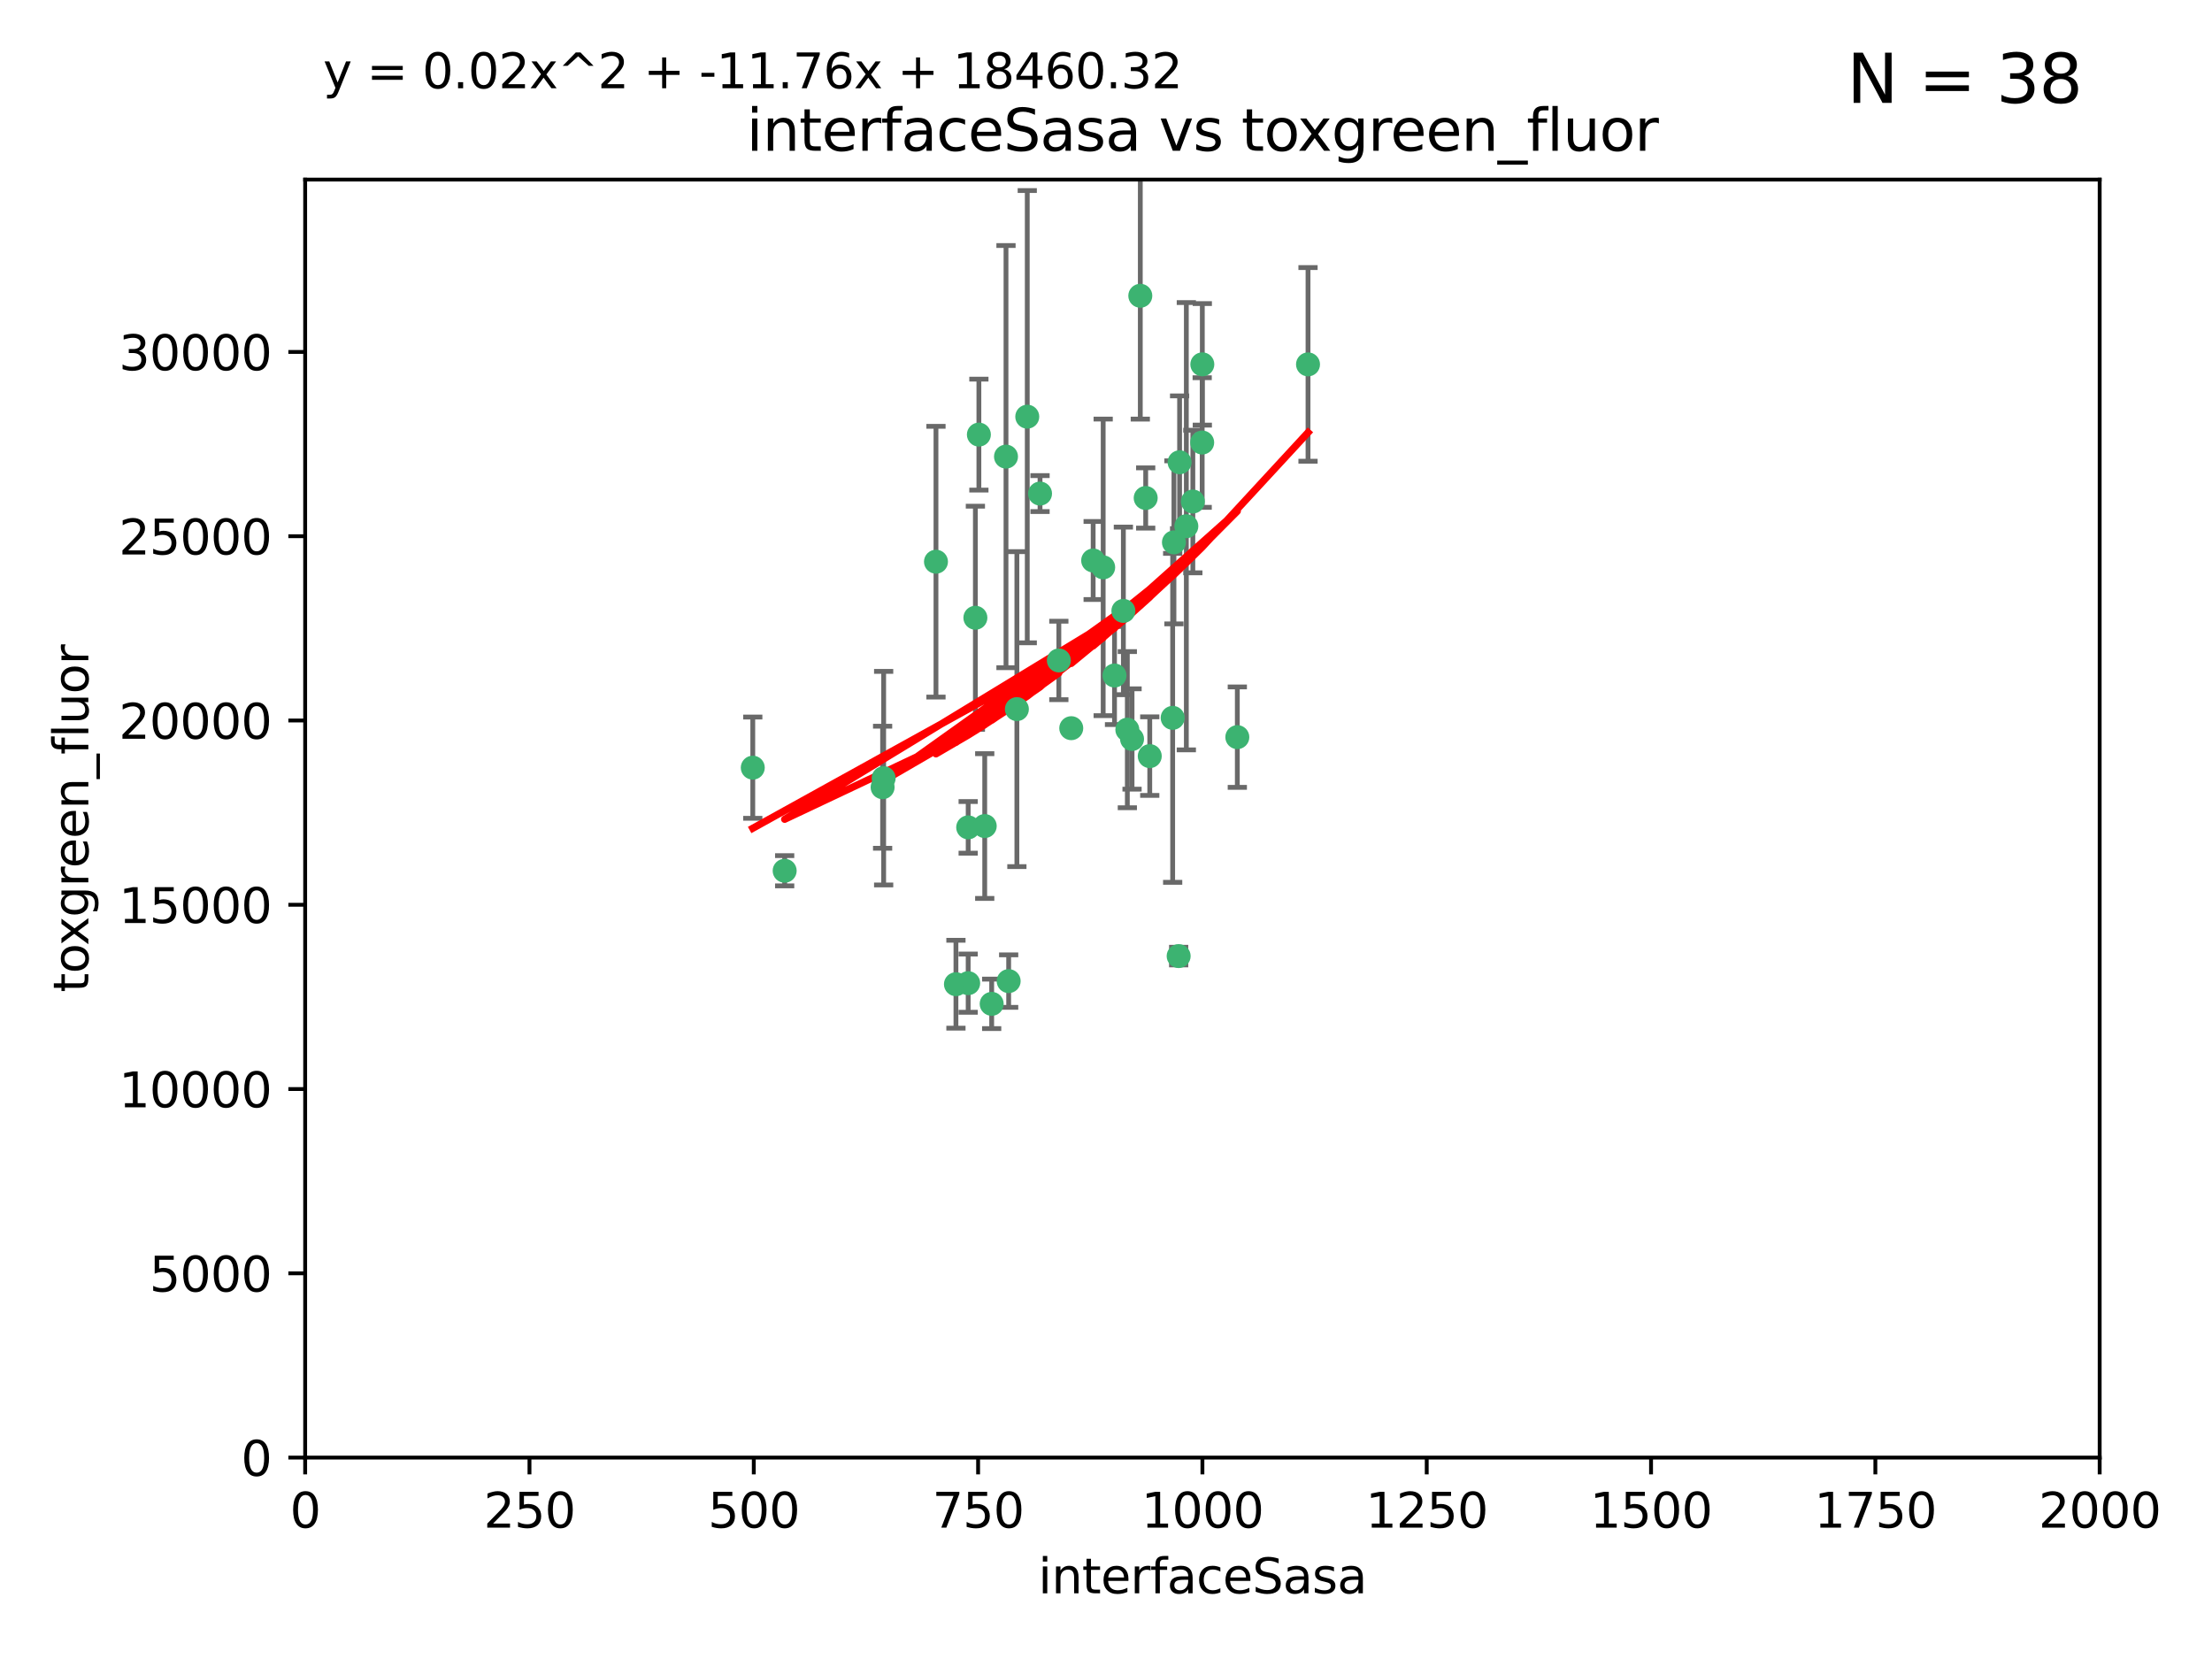 <?xml version="1.0" encoding="utf-8" standalone="no"?>
<!DOCTYPE svg PUBLIC "-//W3C//DTD SVG 1.1//EN"
  "http://www.w3.org/Graphics/SVG/1.1/DTD/svg11.dtd">
<svg xmlns:xlink="http://www.w3.org/1999/xlink" width="460.8pt" height="345.6pt" viewBox="0 0 460.8 345.6" xmlns="http://www.w3.org/2000/svg" version="1.1">
 <defs>
  <style type="text/css">*{stroke-linejoin: round; stroke-linecap: butt}</style>
 </defs>
 <g id="figure_1">
  <g id="patch_1">
   <path d="M 0 345.6 
L 460.8 345.6 
L 460.8 0 
L 0 0 
z
" style="fill: #ffffff"/>
  </g>
  <g id="axes_1">
   <g id="patch_2">
    <path d="M 63.571 303.64 
L 437.4 303.64 
L 437.4 37.411 
L 63.571 37.411 
z
" style="fill: #ffffff"/>
   </g>
   <g id="PathCollection_1">
    <defs>
     <path id="mef9d65cc3d" d="M 0 1.118 
C 0.297 1.118 0.581 1 0.791 0.791 
C 1 0.581 1.118 0.297 1.118 0 
C 1.118 -0.297 1 -0.581 0.791 -0.791 
C 0.581 -1 0.297 -1.118 0 -1.118 
C -0.297 -1.118 -0.581 -1 -0.791 -0.791 
C -1 -0.581 -1.118 -0.297 -1.118 0 
C -1.118 0.297 -1 0.581 -0.791 0.791 
C -0.581 1 -0.297 1.118 0 1.118 
z
" style="stroke: #3cb371"/>
    </defs>
    <g clip-path="url(#p2d2289592f)">
     <use xlink:href="#mef9d65cc3d" x="272.484" y="75.908" style="fill: #3cb371; stroke: #3cb371"/>
     <use xlink:href="#mef9d65cc3d" x="250.437" y="92.187" style="fill: #3cb371; stroke: #3cb371"/>
     <use xlink:href="#mef9d65cc3d" x="247.136" y="109.622" style="fill: #3cb371; stroke: #3cb371"/>
     <use xlink:href="#mef9d65cc3d" x="244.553" y="112.982" style="fill: #3cb371; stroke: #3cb371"/>
     <use xlink:href="#mef9d65cc3d" x="234.02" y="127.26" style="fill: #3cb371; stroke: #3cb371"/>
     <use xlink:href="#mef9d65cc3d" x="223.161" y="151.693" style="fill: #3cb371; stroke: #3cb371"/>
     <use xlink:href="#mef9d65cc3d" x="248.491" y="104.476" style="fill: #3cb371; stroke: #3cb371"/>
     <use xlink:href="#mef9d65cc3d" x="238.669" y="103.738" style="fill: #3cb371; stroke: #3cb371"/>
     <use xlink:href="#mef9d65cc3d" x="227.725" y="116.762" style="fill: #3cb371; stroke: #3cb371"/>
     <use xlink:href="#mef9d65cc3d" x="237.546" y="61.614" style="fill: #3cb371; stroke: #3cb371"/>
     <use xlink:href="#mef9d65cc3d" x="245.731" y="96.299" style="fill: #3cb371; stroke: #3cb371"/>
     <use xlink:href="#mef9d65cc3d" x="257.757" y="153.559" style="fill: #3cb371; stroke: #3cb371"/>
     <use xlink:href="#mef9d65cc3d" x="216.658" y="102.821" style="fill: #3cb371; stroke: #3cb371"/>
     <use xlink:href="#mef9d65cc3d" x="206.585" y="209.121" style="fill: #3cb371; stroke: #3cb371"/>
     <use xlink:href="#mef9d65cc3d" x="250.465" y="75.9" style="fill: #3cb371; stroke: #3cb371"/>
     <use xlink:href="#mef9d65cc3d" x="201.688" y="204.811" style="fill: #3cb371; stroke: #3cb371"/>
     <use xlink:href="#mef9d65cc3d" x="194.981" y="117.014" style="fill: #3cb371; stroke: #3cb371"/>
     <use xlink:href="#mef9d65cc3d" x="220.577" y="137.58" style="fill: #3cb371; stroke: #3cb371"/>
     <use xlink:href="#mef9d65cc3d" x="210.123" y="204.382" style="fill: #3cb371; stroke: #3cb371"/>
     <use xlink:href="#mef9d65cc3d" x="203.92" y="90.534" style="fill: #3cb371; stroke: #3cb371"/>
     <use xlink:href="#mef9d65cc3d" x="229.813" y="118.19" style="fill: #3cb371; stroke: #3cb371"/>
     <use xlink:href="#mef9d65cc3d" x="213.998" y="86.8" style="fill: #3cb371; stroke: #3cb371"/>
     <use xlink:href="#mef9d65cc3d" x="203.191" y="128.689" style="fill: #3cb371; stroke: #3cb371"/>
     <use xlink:href="#mef9d65cc3d" x="211.835" y="147.723" style="fill: #3cb371; stroke: #3cb371"/>
     <use xlink:href="#mef9d65cc3d" x="183.864" y="163.993" style="fill: #3cb371; stroke: #3cb371"/>
     <use xlink:href="#mef9d65cc3d" x="245.536" y="199.17" style="fill: #3cb371; stroke: #3cb371"/>
     <use xlink:href="#mef9d65cc3d" x="209.568" y="95.121" style="fill: #3cb371; stroke: #3cb371"/>
     <use xlink:href="#mef9d65cc3d" x="244.288" y="149.542" style="fill: #3cb371; stroke: #3cb371"/>
     <use xlink:href="#mef9d65cc3d" x="199.14" y="205.029" style="fill: #3cb371; stroke: #3cb371"/>
     <use xlink:href="#mef9d65cc3d" x="235.826" y="153.944" style="fill: #3cb371; stroke: #3cb371"/>
     <use xlink:href="#mef9d65cc3d" x="239.516" y="157.513" style="fill: #3cb371; stroke: #3cb371"/>
     <use xlink:href="#mef9d65cc3d" x="163.46" y="181.395" style="fill: #3cb371; stroke: #3cb371"/>
     <use xlink:href="#mef9d65cc3d" x="205.136" y="172.082" style="fill: #3cb371; stroke: #3cb371"/>
     <use xlink:href="#mef9d65cc3d" x="201.69" y="172.356" style="fill: #3cb371; stroke: #3cb371"/>
     <use xlink:href="#mef9d65cc3d" x="234.846" y="152.004" style="fill: #3cb371; stroke: #3cb371"/>
     <use xlink:href="#mef9d65cc3d" x="184.082" y="162.105" style="fill: #3cb371; stroke: #3cb371"/>
     <use xlink:href="#mef9d65cc3d" x="232.174" y="140.722" style="fill: #3cb371; stroke: #3cb371"/>
     <use xlink:href="#mef9d65cc3d" x="156.817" y="159.917" style="fill: #3cb371; stroke: #3cb371"/>
    </g>
   </g>
   <g id="matplotlib.axis_1">
    <g id="xtick_1">
     <g id="line2d_1">
      <defs>
       <path id="m3791c7c812" d="M 0 0 
L 0 3.5 
" style="stroke: #000000; stroke-width: 0.8"/>
      </defs>
      <g>
       <use xlink:href="#m3791c7c812" x="63.571" y="303.64" style="stroke: #000000; stroke-width: 0.8"/>
      </g>
     </g>
     <g id="text_1">
      <!-- 0 -->
      <g transform="translate(60.39 318.238)scale(0.1 -0.1)">
       <defs>
        <path id="DejaVuSans-30" d="M 2034 4250 
Q 1547 4250 1301 3770 
Q 1056 3291 1056 2328 
Q 1056 1369 1301 889 
Q 1547 409 2034 409 
Q 2525 409 2770 889 
Q 3016 1369 3016 2328 
Q 3016 3291 2770 3770 
Q 2525 4250 2034 4250 
z
M 2034 4750 
Q 2819 4750 3233 4129 
Q 3647 3509 3647 2328 
Q 3647 1150 3233 529 
Q 2819 -91 2034 -91 
Q 1250 -91 836 529 
Q 422 1150 422 2328 
Q 422 3509 836 4129 
Q 1250 4750 2034 4750 
z
" transform="scale(0.016)"/>
       </defs>
       <use xlink:href="#DejaVuSans-30"/>
      </g>
     </g>
    </g>
    <g id="xtick_2">
     <g id="line2d_2">
      <g>
       <use xlink:href="#m3791c7c812" x="110.3" y="303.64" style="stroke: #000000; stroke-width: 0.8"/>
      </g>
     </g>
     <g id="text_2">
      <!-- 250 -->
      <g transform="translate(100.756 318.238)scale(0.1 -0.1)">
       <defs>
        <path id="DejaVuSans-32" d="M 1228 531 
L 3431 531 
L 3431 0 
L 469 0 
L 469 531 
Q 828 903 1448 1529 
Q 2069 2156 2228 2338 
Q 2531 2678 2651 2914 
Q 2772 3150 2772 3378 
Q 2772 3750 2511 3984 
Q 2250 4219 1831 4219 
Q 1534 4219 1204 4116 
Q 875 4013 500 3803 
L 500 4441 
Q 881 4594 1212 4672 
Q 1544 4750 1819 4750 
Q 2544 4750 2975 4387 
Q 3406 4025 3406 3419 
Q 3406 3131 3298 2873 
Q 3191 2616 2906 2266 
Q 2828 2175 2409 1742 
Q 1991 1309 1228 531 
z
" transform="scale(0.016)"/>
        <path id="DejaVuSans-35" d="M 691 4666 
L 3169 4666 
L 3169 4134 
L 1269 4134 
L 1269 2991 
Q 1406 3038 1543 3061 
Q 1681 3084 1819 3084 
Q 2600 3084 3056 2656 
Q 3513 2228 3513 1497 
Q 3513 744 3044 326 
Q 2575 -91 1722 -91 
Q 1428 -91 1123 -41 
Q 819 9 494 109 
L 494 744 
Q 775 591 1075 516 
Q 1375 441 1709 441 
Q 2250 441 2565 725 
Q 2881 1009 2881 1497 
Q 2881 1984 2565 2268 
Q 2250 2553 1709 2553 
Q 1456 2553 1204 2497 
Q 953 2441 691 2322 
L 691 4666 
z
" transform="scale(0.016)"/>
       </defs>
       <use xlink:href="#DejaVuSans-32"/>
       <use xlink:href="#DejaVuSans-35" x="63.623"/>
       <use xlink:href="#DejaVuSans-30" x="127.246"/>
      </g>
     </g>
    </g>
    <g id="xtick_3">
     <g id="line2d_3">
      <g>
       <use xlink:href="#m3791c7c812" x="157.028" y="303.64" style="stroke: #000000; stroke-width: 0.8"/>
      </g>
     </g>
     <g id="text_3">
      <!-- 500 -->
      <g transform="translate(147.485 318.238)scale(0.1 -0.1)">
       <use xlink:href="#DejaVuSans-35"/>
       <use xlink:href="#DejaVuSans-30" x="63.623"/>
       <use xlink:href="#DejaVuSans-30" x="127.246"/>
      </g>
     </g>
    </g>
    <g id="xtick_4">
     <g id="line2d_4">
      <g>
       <use xlink:href="#m3791c7c812" x="203.757" y="303.64" style="stroke: #000000; stroke-width: 0.8"/>
      </g>
     </g>
     <g id="text_4">
      <!-- 750 -->
      <g transform="translate(194.213 318.238)scale(0.1 -0.1)">
       <defs>
        <path id="DejaVuSans-37" d="M 525 4666 
L 3525 4666 
L 3525 4397 
L 1831 0 
L 1172 0 
L 2766 4134 
L 525 4134 
L 525 4666 
z
" transform="scale(0.016)"/>
       </defs>
       <use xlink:href="#DejaVuSans-37"/>
       <use xlink:href="#DejaVuSans-35" x="63.623"/>
       <use xlink:href="#DejaVuSans-30" x="127.246"/>
      </g>
     </g>
    </g>
    <g id="xtick_5">
     <g id="line2d_5">
      <g>
       <use xlink:href="#m3791c7c812" x="250.486" y="303.64" style="stroke: #000000; stroke-width: 0.8"/>
      </g>
     </g>
     <g id="text_5">
      <!-- 1000 -->
      <g transform="translate(237.761 318.238)scale(0.1 -0.1)">
       <defs>
        <path id="DejaVuSans-31" d="M 794 531 
L 1825 531 
L 1825 4091 
L 703 3866 
L 703 4441 
L 1819 4666 
L 2450 4666 
L 2450 531 
L 3481 531 
L 3481 0 
L 794 0 
L 794 531 
z
" transform="scale(0.016)"/>
       </defs>
       <use xlink:href="#DejaVuSans-31"/>
       <use xlink:href="#DejaVuSans-30" x="63.623"/>
       <use xlink:href="#DejaVuSans-30" x="127.246"/>
       <use xlink:href="#DejaVuSans-30" x="190.869"/>
      </g>
     </g>
    </g>
    <g id="xtick_6">
     <g id="line2d_6">
      <g>
       <use xlink:href="#m3791c7c812" x="297.214" y="303.64" style="stroke: #000000; stroke-width: 0.8"/>
      </g>
     </g>
     <g id="text_6">
      <!-- 1250 -->
      <g transform="translate(284.489 318.238)scale(0.1 -0.1)">
       <use xlink:href="#DejaVuSans-31"/>
       <use xlink:href="#DejaVuSans-32" x="63.623"/>
       <use xlink:href="#DejaVuSans-35" x="127.246"/>
       <use xlink:href="#DejaVuSans-30" x="190.869"/>
      </g>
     </g>
    </g>
    <g id="xtick_7">
     <g id="line2d_7">
      <g>
       <use xlink:href="#m3791c7c812" x="343.943" y="303.64" style="stroke: #000000; stroke-width: 0.8"/>
      </g>
     </g>
     <g id="text_7">
      <!-- 1500 -->
      <g transform="translate(331.218 318.238)scale(0.1 -0.1)">
       <use xlink:href="#DejaVuSans-31"/>
       <use xlink:href="#DejaVuSans-35" x="63.623"/>
       <use xlink:href="#DejaVuSans-30" x="127.246"/>
       <use xlink:href="#DejaVuSans-30" x="190.869"/>
      </g>
     </g>
    </g>
    <g id="xtick_8">
     <g id="line2d_8">
      <g>
       <use xlink:href="#m3791c7c812" x="390.671" y="303.64" style="stroke: #000000; stroke-width: 0.8"/>
      </g>
     </g>
     <g id="text_8">
      <!-- 1750 -->
      <g transform="translate(377.946 318.238)scale(0.1 -0.1)">
       <use xlink:href="#DejaVuSans-31"/>
       <use xlink:href="#DejaVuSans-37" x="63.623"/>
       <use xlink:href="#DejaVuSans-35" x="127.246"/>
       <use xlink:href="#DejaVuSans-30" x="190.869"/>
      </g>
     </g>
    </g>
    <g id="xtick_9">
     <g id="line2d_9">
      <g>
       <use xlink:href="#m3791c7c812" x="437.4" y="303.64" style="stroke: #000000; stroke-width: 0.8"/>
      </g>
     </g>
     <g id="text_9">
      <!-- 2000 -->
      <g transform="translate(424.675 318.238)scale(0.1 -0.1)">
       <use xlink:href="#DejaVuSans-32"/>
       <use xlink:href="#DejaVuSans-30" x="63.623"/>
       <use xlink:href="#DejaVuSans-30" x="127.246"/>
       <use xlink:href="#DejaVuSans-30" x="190.869"/>
      </g>
     </g>
    </g>
    <g id="text_10">
     <!-- interfaceSasa -->
     <g transform="translate(216.279 331.917)scale(0.1 -0.1)">
      <defs>
       <path id="DejaVuSans-69" d="M 603 3500 
L 1178 3500 
L 1178 0 
L 603 0 
L 603 3500 
z
M 603 4863 
L 1178 4863 
L 1178 4134 
L 603 4134 
L 603 4863 
z
" transform="scale(0.016)"/>
       <path id="DejaVuSans-6e" d="M 3513 2113 
L 3513 0 
L 2938 0 
L 2938 2094 
Q 2938 2591 2744 2837 
Q 2550 3084 2163 3084 
Q 1697 3084 1428 2787 
Q 1159 2491 1159 1978 
L 1159 0 
L 581 0 
L 581 3500 
L 1159 3500 
L 1159 2956 
Q 1366 3272 1645 3428 
Q 1925 3584 2291 3584 
Q 2894 3584 3203 3211 
Q 3513 2838 3513 2113 
z
" transform="scale(0.016)"/>
       <path id="DejaVuSans-74" d="M 1172 4494 
L 1172 3500 
L 2356 3500 
L 2356 3053 
L 1172 3053 
L 1172 1153 
Q 1172 725 1289 603 
Q 1406 481 1766 481 
L 2356 481 
L 2356 0 
L 1766 0 
Q 1100 0 847 248 
Q 594 497 594 1153 
L 594 3053 
L 172 3053 
L 172 3500 
L 594 3500 
L 594 4494 
L 1172 4494 
z
" transform="scale(0.016)"/>
       <path id="DejaVuSans-65" d="M 3597 1894 
L 3597 1613 
L 953 1613 
Q 991 1019 1311 708 
Q 1631 397 2203 397 
Q 2534 397 2845 478 
Q 3156 559 3463 722 
L 3463 178 
Q 3153 47 2828 -22 
Q 2503 -91 2169 -91 
Q 1331 -91 842 396 
Q 353 884 353 1716 
Q 353 2575 817 3079 
Q 1281 3584 2069 3584 
Q 2775 3584 3186 3129 
Q 3597 2675 3597 1894 
z
M 3022 2063 
Q 3016 2534 2758 2815 
Q 2500 3097 2075 3097 
Q 1594 3097 1305 2825 
Q 1016 2553 972 2059 
L 3022 2063 
z
" transform="scale(0.016)"/>
       <path id="DejaVuSans-72" d="M 2631 2963 
Q 2534 3019 2420 3045 
Q 2306 3072 2169 3072 
Q 1681 3072 1420 2755 
Q 1159 2438 1159 1844 
L 1159 0 
L 581 0 
L 581 3500 
L 1159 3500 
L 1159 2956 
Q 1341 3275 1631 3429 
Q 1922 3584 2338 3584 
Q 2397 3584 2469 3576 
Q 2541 3569 2628 3553 
L 2631 2963 
z
" transform="scale(0.016)"/>
       <path id="DejaVuSans-66" d="M 2375 4863 
L 2375 4384 
L 1825 4384 
Q 1516 4384 1395 4259 
Q 1275 4134 1275 3809 
L 1275 3500 
L 2222 3500 
L 2222 3053 
L 1275 3053 
L 1275 0 
L 697 0 
L 697 3053 
L 147 3053 
L 147 3500 
L 697 3500 
L 697 3744 
Q 697 4328 969 4595 
Q 1241 4863 1831 4863 
L 2375 4863 
z
" transform="scale(0.016)"/>
       <path id="DejaVuSans-61" d="M 2194 1759 
Q 1497 1759 1228 1600 
Q 959 1441 959 1056 
Q 959 750 1161 570 
Q 1363 391 1709 391 
Q 2188 391 2477 730 
Q 2766 1069 2766 1631 
L 2766 1759 
L 2194 1759 
z
M 3341 1997 
L 3341 0 
L 2766 0 
L 2766 531 
Q 2569 213 2275 61 
Q 1981 -91 1556 -91 
Q 1019 -91 701 211 
Q 384 513 384 1019 
Q 384 1609 779 1909 
Q 1175 2209 1959 2209 
L 2766 2209 
L 2766 2266 
Q 2766 2663 2505 2880 
Q 2244 3097 1772 3097 
Q 1472 3097 1187 3025 
Q 903 2953 641 2809 
L 641 3341 
Q 956 3463 1253 3523 
Q 1550 3584 1831 3584 
Q 2591 3584 2966 3190 
Q 3341 2797 3341 1997 
z
" transform="scale(0.016)"/>
       <path id="DejaVuSans-63" d="M 3122 3366 
L 3122 2828 
Q 2878 2963 2633 3030 
Q 2388 3097 2138 3097 
Q 1578 3097 1268 2742 
Q 959 2388 959 1747 
Q 959 1106 1268 751 
Q 1578 397 2138 397 
Q 2388 397 2633 464 
Q 2878 531 3122 666 
L 3122 134 
Q 2881 22 2623 -34 
Q 2366 -91 2075 -91 
Q 1284 -91 818 406 
Q 353 903 353 1747 
Q 353 2603 823 3093 
Q 1294 3584 2113 3584 
Q 2378 3584 2631 3529 
Q 2884 3475 3122 3366 
z
" transform="scale(0.016)"/>
       <path id="DejaVuSans-53" d="M 3425 4513 
L 3425 3897 
Q 3066 4069 2747 4153 
Q 2428 4238 2131 4238 
Q 1616 4238 1336 4038 
Q 1056 3838 1056 3469 
Q 1056 3159 1242 3001 
Q 1428 2844 1947 2747 
L 2328 2669 
Q 3034 2534 3370 2195 
Q 3706 1856 3706 1288 
Q 3706 609 3251 259 
Q 2797 -91 1919 -91 
Q 1588 -91 1214 -16 
Q 841 59 441 206 
L 441 856 
Q 825 641 1194 531 
Q 1563 422 1919 422 
Q 2459 422 2753 634 
Q 3047 847 3047 1241 
Q 3047 1584 2836 1778 
Q 2625 1972 2144 2069 
L 1759 2144 
Q 1053 2284 737 2584 
Q 422 2884 422 3419 
Q 422 4038 858 4394 
Q 1294 4750 2059 4750 
Q 2388 4750 2728 4690 
Q 3069 4631 3425 4513 
z
" transform="scale(0.016)"/>
       <path id="DejaVuSans-73" d="M 2834 3397 
L 2834 2853 
Q 2591 2978 2328 3040 
Q 2066 3103 1784 3103 
Q 1356 3103 1142 2972 
Q 928 2841 928 2578 
Q 928 2378 1081 2264 
Q 1234 2150 1697 2047 
L 1894 2003 
Q 2506 1872 2764 1633 
Q 3022 1394 3022 966 
Q 3022 478 2636 193 
Q 2250 -91 1575 -91 
Q 1294 -91 989 -36 
Q 684 19 347 128 
L 347 722 
Q 666 556 975 473 
Q 1284 391 1588 391 
Q 1994 391 2212 530 
Q 2431 669 2431 922 
Q 2431 1156 2273 1281 
Q 2116 1406 1581 1522 
L 1381 1569 
Q 847 1681 609 1914 
Q 372 2147 372 2553 
Q 372 3047 722 3315 
Q 1072 3584 1716 3584 
Q 2034 3584 2315 3537 
Q 2597 3491 2834 3397 
z
" transform="scale(0.016)"/>
      </defs>
      <use xlink:href="#DejaVuSans-69"/>
      <use xlink:href="#DejaVuSans-6e" x="27.783"/>
      <use xlink:href="#DejaVuSans-74" x="91.162"/>
      <use xlink:href="#DejaVuSans-65" x="130.371"/>
      <use xlink:href="#DejaVuSans-72" x="191.895"/>
      <use xlink:href="#DejaVuSans-66" x="233.008"/>
      <use xlink:href="#DejaVuSans-61" x="268.213"/>
      <use xlink:href="#DejaVuSans-63" x="329.492"/>
      <use xlink:href="#DejaVuSans-65" x="384.473"/>
      <use xlink:href="#DejaVuSans-53" x="445.996"/>
      <use xlink:href="#DejaVuSans-61" x="509.473"/>
      <use xlink:href="#DejaVuSans-73" x="570.752"/>
      <use xlink:href="#DejaVuSans-61" x="622.852"/>
     </g>
    </g>
   </g>
   <g id="matplotlib.axis_2">
    <g id="ytick_1">
     <g id="line2d_10">
      <defs>
       <path id="m5991f835e0" d="M 0 0 
L -3.5 0 
" style="stroke: #000000; stroke-width: 0.8"/>
      </defs>
      <g>
       <use xlink:href="#m5991f835e0" x="63.571" y="303.64" style="stroke: #000000; stroke-width: 0.8"/>
      </g>
     </g>
     <g id="text_11">
      <!-- 0 -->
      <g transform="translate(50.209 307.439)scale(0.1 -0.1)">
       <use xlink:href="#DejaVuSans-30"/>
      </g>
     </g>
    </g>
    <g id="ytick_2">
     <g id="line2d_11">
      <g>
       <use xlink:href="#m5991f835e0" x="63.571" y="265.253" style="stroke: #000000; stroke-width: 0.8"/>
      </g>
     </g>
     <g id="text_12">
      <!-- 5000 -->
      <g transform="translate(31.121 269.052)scale(0.1 -0.1)">
       <use xlink:href="#DejaVuSans-35"/>
       <use xlink:href="#DejaVuSans-30" x="63.623"/>
       <use xlink:href="#DejaVuSans-30" x="127.246"/>
       <use xlink:href="#DejaVuSans-30" x="190.869"/>
      </g>
     </g>
    </g>
    <g id="ytick_3">
     <g id="line2d_12">
      <g>
       <use xlink:href="#m5991f835e0" x="63.571" y="226.866" style="stroke: #000000; stroke-width: 0.8"/>
      </g>
     </g>
     <g id="text_13">
      <!-- 10000 -->
      <g transform="translate(24.759 230.665)scale(0.1 -0.1)">
       <use xlink:href="#DejaVuSans-31"/>
       <use xlink:href="#DejaVuSans-30" x="63.623"/>
       <use xlink:href="#DejaVuSans-30" x="127.246"/>
       <use xlink:href="#DejaVuSans-30" x="190.869"/>
       <use xlink:href="#DejaVuSans-30" x="254.492"/>
      </g>
     </g>
    </g>
    <g id="ytick_4">
     <g id="line2d_13">
      <g>
       <use xlink:href="#m5991f835e0" x="63.571" y="188.479" style="stroke: #000000; stroke-width: 0.8"/>
      </g>
     </g>
     <g id="text_14">
      <!-- 15000 -->
      <g transform="translate(24.759 192.278)scale(0.1 -0.1)">
       <use xlink:href="#DejaVuSans-31"/>
       <use xlink:href="#DejaVuSans-35" x="63.623"/>
       <use xlink:href="#DejaVuSans-30" x="127.246"/>
       <use xlink:href="#DejaVuSans-30" x="190.869"/>
       <use xlink:href="#DejaVuSans-30" x="254.492"/>
      </g>
     </g>
    </g>
    <g id="ytick_5">
     <g id="line2d_14">
      <g>
       <use xlink:href="#m5991f835e0" x="63.571" y="150.092" style="stroke: #000000; stroke-width: 0.8"/>
      </g>
     </g>
     <g id="text_15">
      <!-- 20000 -->
      <g transform="translate(24.759 153.891)scale(0.1 -0.1)">
       <use xlink:href="#DejaVuSans-32"/>
       <use xlink:href="#DejaVuSans-30" x="63.623"/>
       <use xlink:href="#DejaVuSans-30" x="127.246"/>
       <use xlink:href="#DejaVuSans-30" x="190.869"/>
       <use xlink:href="#DejaVuSans-30" x="254.492"/>
      </g>
     </g>
    </g>
    <g id="ytick_6">
     <g id="line2d_15">
      <g>
       <use xlink:href="#m5991f835e0" x="63.571" y="111.705" style="stroke: #000000; stroke-width: 0.8"/>
      </g>
     </g>
     <g id="text_16">
      <!-- 25000 -->
      <g transform="translate(24.759 115.504)scale(0.1 -0.1)">
       <use xlink:href="#DejaVuSans-32"/>
       <use xlink:href="#DejaVuSans-35" x="63.623"/>
       <use xlink:href="#DejaVuSans-30" x="127.246"/>
       <use xlink:href="#DejaVuSans-30" x="190.869"/>
       <use xlink:href="#DejaVuSans-30" x="254.492"/>
      </g>
     </g>
    </g>
    <g id="ytick_7">
     <g id="line2d_16">
      <g>
       <use xlink:href="#m5991f835e0" x="63.571" y="73.317" style="stroke: #000000; stroke-width: 0.8"/>
      </g>
     </g>
     <g id="text_17">
      <!-- 30000 -->
      <g transform="translate(24.759 77.117)scale(0.1 -0.1)">
       <defs>
        <path id="DejaVuSans-33" d="M 2597 2516 
Q 3050 2419 3304 2112 
Q 3559 1806 3559 1356 
Q 3559 666 3084 287 
Q 2609 -91 1734 -91 
Q 1441 -91 1130 -33 
Q 819 25 488 141 
L 488 750 
Q 750 597 1062 519 
Q 1375 441 1716 441 
Q 2309 441 2620 675 
Q 2931 909 2931 1356 
Q 2931 1769 2642 2001 
Q 2353 2234 1838 2234 
L 1294 2234 
L 1294 2753 
L 1863 2753 
Q 2328 2753 2575 2939 
Q 2822 3125 2822 3475 
Q 2822 3834 2567 4026 
Q 2313 4219 1838 4219 
Q 1578 4219 1281 4162 
Q 984 4106 628 3988 
L 628 4550 
Q 988 4650 1302 4700 
Q 1616 4750 1894 4750 
Q 2613 4750 3031 4423 
Q 3450 4097 3450 3541 
Q 3450 3153 3228 2886 
Q 3006 2619 2597 2516 
z
" transform="scale(0.016)"/>
       </defs>
       <use xlink:href="#DejaVuSans-33"/>
       <use xlink:href="#DejaVuSans-30" x="63.623"/>
       <use xlink:href="#DejaVuSans-30" x="127.246"/>
       <use xlink:href="#DejaVuSans-30" x="190.869"/>
       <use xlink:href="#DejaVuSans-30" x="254.492"/>
      </g>
     </g>
    </g>
    <g id="text_18">
     <!-- toxgreen_fluor -->
     <g transform="translate(18.401 206.72)rotate(-90)scale(0.1 -0.1)">
      <defs>
       <path id="DejaVuSans-6f" d="M 1959 3097 
Q 1497 3097 1228 2736 
Q 959 2375 959 1747 
Q 959 1119 1226 758 
Q 1494 397 1959 397 
Q 2419 397 2687 759 
Q 2956 1122 2956 1747 
Q 2956 2369 2687 2733 
Q 2419 3097 1959 3097 
z
M 1959 3584 
Q 2709 3584 3137 3096 
Q 3566 2609 3566 1747 
Q 3566 888 3137 398 
Q 2709 -91 1959 -91 
Q 1206 -91 779 398 
Q 353 888 353 1747 
Q 353 2609 779 3096 
Q 1206 3584 1959 3584 
z
" transform="scale(0.016)"/>
       <path id="DejaVuSans-78" d="M 3513 3500 
L 2247 1797 
L 3578 0 
L 2900 0 
L 1881 1375 
L 863 0 
L 184 0 
L 1544 1831 
L 300 3500 
L 978 3500 
L 1906 2253 
L 2834 3500 
L 3513 3500 
z
" transform="scale(0.016)"/>
       <path id="DejaVuSans-67" d="M 2906 1791 
Q 2906 2416 2648 2759 
Q 2391 3103 1925 3103 
Q 1463 3103 1205 2759 
Q 947 2416 947 1791 
Q 947 1169 1205 825 
Q 1463 481 1925 481 
Q 2391 481 2648 825 
Q 2906 1169 2906 1791 
z
M 3481 434 
Q 3481 -459 3084 -895 
Q 2688 -1331 1869 -1331 
Q 1566 -1331 1297 -1286 
Q 1028 -1241 775 -1147 
L 775 -588 
Q 1028 -725 1275 -790 
Q 1522 -856 1778 -856 
Q 2344 -856 2625 -561 
Q 2906 -266 2906 331 
L 2906 616 
Q 2728 306 2450 153 
Q 2172 0 1784 0 
Q 1141 0 747 490 
Q 353 981 353 1791 
Q 353 2603 747 3093 
Q 1141 3584 1784 3584 
Q 2172 3584 2450 3431 
Q 2728 3278 2906 2969 
L 2906 3500 
L 3481 3500 
L 3481 434 
z
" transform="scale(0.016)"/>
       <path id="DejaVuSans-5f" d="M 3263 -1063 
L 3263 -1509 
L -63 -1509 
L -63 -1063 
L 3263 -1063 
z
" transform="scale(0.016)"/>
       <path id="DejaVuSans-6c" d="M 603 4863 
L 1178 4863 
L 1178 0 
L 603 0 
L 603 4863 
z
" transform="scale(0.016)"/>
       <path id="DejaVuSans-75" d="M 544 1381 
L 544 3500 
L 1119 3500 
L 1119 1403 
Q 1119 906 1312 657 
Q 1506 409 1894 409 
Q 2359 409 2629 706 
Q 2900 1003 2900 1516 
L 2900 3500 
L 3475 3500 
L 3475 0 
L 2900 0 
L 2900 538 
Q 2691 219 2414 64 
Q 2138 -91 1772 -91 
Q 1169 -91 856 284 
Q 544 659 544 1381 
z
M 1991 3584 
L 1991 3584 
z
" transform="scale(0.016)"/>
      </defs>
      <use xlink:href="#DejaVuSans-74"/>
      <use xlink:href="#DejaVuSans-6f" x="39.209"/>
      <use xlink:href="#DejaVuSans-78" x="97.266"/>
      <use xlink:href="#DejaVuSans-67" x="156.445"/>
      <use xlink:href="#DejaVuSans-72" x="219.922"/>
      <use xlink:href="#DejaVuSans-65" x="258.785"/>
      <use xlink:href="#DejaVuSans-65" x="320.309"/>
      <use xlink:href="#DejaVuSans-6e" x="381.832"/>
      <use xlink:href="#DejaVuSans-5f" x="445.211"/>
      <use xlink:href="#DejaVuSans-66" x="495.211"/>
      <use xlink:href="#DejaVuSans-6c" x="530.416"/>
      <use xlink:href="#DejaVuSans-75" x="558.199"/>
      <use xlink:href="#DejaVuSans-6f" x="621.578"/>
      <use xlink:href="#DejaVuSans-72" x="682.76"/>
     </g>
    </g>
   </g>
   <g id="LineCollection_1">
    <path d="M 272.484 96.079 
L 272.484 55.738 
" clip-path="url(#p2d2289592f)" style="fill: none; stroke: #696969"/>
    <path d="M 250.437 105.69 
L 250.437 78.685 
" clip-path="url(#p2d2289592f)" style="fill: none; stroke: #696969"/>
    <path d="M 247.136 156.211 
L 247.136 63.032 
" clip-path="url(#p2d2289592f)" style="fill: none; stroke: #696969"/>
    <path d="M 244.553 129.961 
L 244.553 96.004 
" clip-path="url(#p2d2289592f)" style="fill: none; stroke: #696969"/>
    <path d="M 234.02 144.714 
L 234.02 109.807 
" clip-path="url(#p2d2289592f)" style="fill: none; stroke: #696969"/>
    <path d="M 223.161 152.217 
L 223.161 151.168 
" clip-path="url(#p2d2289592f)" style="fill: none; stroke: #696969"/>
    <path d="M 248.491 119.328 
L 248.491 89.623 
" clip-path="url(#p2d2289592f)" style="fill: none; stroke: #696969"/>
    <path d="M 238.669 110.014 
L 238.669 97.461 
" clip-path="url(#p2d2289592f)" style="fill: none; stroke: #696969"/>
    <path d="M 227.725 124.89 
L 227.725 108.635 
" clip-path="url(#p2d2289592f)" style="fill: none; stroke: #696969"/>
    <path d="M 237.546 87.306 
L 237.546 35.922 
" clip-path="url(#p2d2289592f)" style="fill: none; stroke: #696969"/>
    <path d="M 245.731 110.125 
L 245.731 82.473 
" clip-path="url(#p2d2289592f)" style="fill: none; stroke: #696969"/>
    <path d="M 257.757 164.019 
L 257.757 143.098 
" clip-path="url(#p2d2289592f)" style="fill: none; stroke: #696969"/>
    <path d="M 216.658 106.565 
L 216.658 99.077 
" clip-path="url(#p2d2289592f)" style="fill: none; stroke: #696969"/>
    <path d="M 206.585 214.275 
L 206.585 203.967 
" clip-path="url(#p2d2289592f)" style="fill: none; stroke: #696969"/>
    <path d="M 250.465 88.56 
L 250.465 63.241 
" clip-path="url(#p2d2289592f)" style="fill: none; stroke: #696969"/>
    <path d="M 201.688 210.874 
L 201.688 198.748 
" clip-path="url(#p2d2289592f)" style="fill: none; stroke: #696969"/>
    <path d="M 194.981 145.217 
L 194.981 88.811 
" clip-path="url(#p2d2289592f)" style="fill: none; stroke: #696969"/>
    <path d="M 220.577 145.75 
L 220.577 129.411 
" clip-path="url(#p2d2289592f)" style="fill: none; stroke: #696969"/>
    <path d="M 210.123 209.851 
L 210.123 198.914 
" clip-path="url(#p2d2289592f)" style="fill: none; stroke: #696969"/>
    <path d="M 203.92 102.091 
L 203.92 78.978 
" clip-path="url(#p2d2289592f)" style="fill: none; stroke: #696969"/>
    <path d="M 229.813 149.083 
L 229.813 87.298 
" clip-path="url(#p2d2289592f)" style="fill: none; stroke: #696969"/>
    <path d="M 213.998 133.906 
L 213.998 39.694 
" clip-path="url(#p2d2289592f)" style="fill: none; stroke: #696969"/>
    <path d="M 203.191 151.927 
L 203.191 105.45 
" clip-path="url(#p2d2289592f)" style="fill: none; stroke: #696969"/>
    <path d="M 211.835 180.527 
L 211.835 114.919 
" clip-path="url(#p2d2289592f)" style="fill: none; stroke: #696969"/>
    <path d="M 183.864 176.705 
L 183.864 151.281 
" clip-path="url(#p2d2289592f)" style="fill: none; stroke: #696969"/>
    <path d="M 245.536 201.012 
L 245.536 197.328 
" clip-path="url(#p2d2289592f)" style="fill: none; stroke: #696969"/>
    <path d="M 209.568 139.091 
L 209.568 51.151 
" clip-path="url(#p2d2289592f)" style="fill: none; stroke: #696969"/>
    <path d="M 244.288 183.804 
L 244.288 115.28 
" clip-path="url(#p2d2289592f)" style="fill: none; stroke: #696969"/>
    <path d="M 199.14 214.186 
L 199.14 195.873 
" clip-path="url(#p2d2289592f)" style="fill: none; stroke: #696969"/>
    <path d="M 235.826 164.397 
L 235.826 143.491 
" clip-path="url(#p2d2289592f)" style="fill: none; stroke: #696969"/>
    <path d="M 239.516 165.694 
L 239.516 149.332 
" clip-path="url(#p2d2289592f)" style="fill: none; stroke: #696969"/>
    <path d="M 163.46 184.542 
L 163.46 178.247 
" clip-path="url(#p2d2289592f)" style="fill: none; stroke: #696969"/>
    <path d="M 205.136 187.16 
L 205.136 157.004 
" clip-path="url(#p2d2289592f)" style="fill: none; stroke: #696969"/>
    <path d="M 201.69 177.734 
L 201.69 166.978 
" clip-path="url(#p2d2289592f)" style="fill: none; stroke: #696969"/>
    <path d="M 234.846 168.265 
L 234.846 135.742 
" clip-path="url(#p2d2289592f)" style="fill: none; stroke: #696969"/>
    <path d="M 184.082 184.351 
L 184.082 139.86 
" clip-path="url(#p2d2289592f)" style="fill: none; stroke: #696969"/>
    <path d="M 232.174 150.938 
L 232.174 130.506 
" clip-path="url(#p2d2289592f)" style="fill: none; stroke: #696969"/>
    <path d="M 156.817 170.463 
L 156.817 149.371 
" clip-path="url(#p2d2289592f)" style="fill: none; stroke: #696969"/>
   </g>
   <g id="line2d_17">
    <defs>
     <path id="m58f5d6cdc6" d="M 2 0 
L -2 -0 
" style="stroke: #696969"/>
    </defs>
    <g clip-path="url(#p2d2289592f)">
     <use xlink:href="#m58f5d6cdc6" x="272.484" y="96.079" style="fill: #696969; stroke: #696969"/>
     <use xlink:href="#m58f5d6cdc6" x="250.437" y="105.69" style="fill: #696969; stroke: #696969"/>
     <use xlink:href="#m58f5d6cdc6" x="247.136" y="156.211" style="fill: #696969; stroke: #696969"/>
     <use xlink:href="#m58f5d6cdc6" x="244.553" y="129.961" style="fill: #696969; stroke: #696969"/>
     <use xlink:href="#m58f5d6cdc6" x="234.02" y="144.714" style="fill: #696969; stroke: #696969"/>
     <use xlink:href="#m58f5d6cdc6" x="223.161" y="152.217" style="fill: #696969; stroke: #696969"/>
     <use xlink:href="#m58f5d6cdc6" x="248.491" y="119.328" style="fill: #696969; stroke: #696969"/>
     <use xlink:href="#m58f5d6cdc6" x="238.669" y="110.014" style="fill: #696969; stroke: #696969"/>
     <use xlink:href="#m58f5d6cdc6" x="227.725" y="124.89" style="fill: #696969; stroke: #696969"/>
     <use xlink:href="#m58f5d6cdc6" x="237.546" y="87.306" style="fill: #696969; stroke: #696969"/>
     <use xlink:href="#m58f5d6cdc6" x="245.731" y="110.125" style="fill: #696969; stroke: #696969"/>
     <use xlink:href="#m58f5d6cdc6" x="257.757" y="164.019" style="fill: #696969; stroke: #696969"/>
     <use xlink:href="#m58f5d6cdc6" x="216.658" y="106.565" style="fill: #696969; stroke: #696969"/>
     <use xlink:href="#m58f5d6cdc6" x="206.585" y="214.275" style="fill: #696969; stroke: #696969"/>
     <use xlink:href="#m58f5d6cdc6" x="250.465" y="88.56" style="fill: #696969; stroke: #696969"/>
     <use xlink:href="#m58f5d6cdc6" x="201.688" y="210.874" style="fill: #696969; stroke: #696969"/>
     <use xlink:href="#m58f5d6cdc6" x="194.981" y="145.217" style="fill: #696969; stroke: #696969"/>
     <use xlink:href="#m58f5d6cdc6" x="220.577" y="145.75" style="fill: #696969; stroke: #696969"/>
     <use xlink:href="#m58f5d6cdc6" x="210.123" y="209.851" style="fill: #696969; stroke: #696969"/>
     <use xlink:href="#m58f5d6cdc6" x="203.92" y="102.091" style="fill: #696969; stroke: #696969"/>
     <use xlink:href="#m58f5d6cdc6" x="229.813" y="149.083" style="fill: #696969; stroke: #696969"/>
     <use xlink:href="#m58f5d6cdc6" x="213.998" y="133.906" style="fill: #696969; stroke: #696969"/>
     <use xlink:href="#m58f5d6cdc6" x="203.191" y="151.927" style="fill: #696969; stroke: #696969"/>
     <use xlink:href="#m58f5d6cdc6" x="211.835" y="180.527" style="fill: #696969; stroke: #696969"/>
     <use xlink:href="#m58f5d6cdc6" x="183.864" y="176.705" style="fill: #696969; stroke: #696969"/>
     <use xlink:href="#m58f5d6cdc6" x="245.536" y="201.012" style="fill: #696969; stroke: #696969"/>
     <use xlink:href="#m58f5d6cdc6" x="209.568" y="139.091" style="fill: #696969; stroke: #696969"/>
     <use xlink:href="#m58f5d6cdc6" x="244.288" y="183.804" style="fill: #696969; stroke: #696969"/>
     <use xlink:href="#m58f5d6cdc6" x="199.14" y="214.186" style="fill: #696969; stroke: #696969"/>
     <use xlink:href="#m58f5d6cdc6" x="235.826" y="164.397" style="fill: #696969; stroke: #696969"/>
     <use xlink:href="#m58f5d6cdc6" x="239.516" y="165.694" style="fill: #696969; stroke: #696969"/>
     <use xlink:href="#m58f5d6cdc6" x="163.46" y="184.542" style="fill: #696969; stroke: #696969"/>
     <use xlink:href="#m58f5d6cdc6" x="205.136" y="187.16" style="fill: #696969; stroke: #696969"/>
     <use xlink:href="#m58f5d6cdc6" x="201.69" y="177.734" style="fill: #696969; stroke: #696969"/>
     <use xlink:href="#m58f5d6cdc6" x="234.846" y="168.265" style="fill: #696969; stroke: #696969"/>
     <use xlink:href="#m58f5d6cdc6" x="184.082" y="184.351" style="fill: #696969; stroke: #696969"/>
     <use xlink:href="#m58f5d6cdc6" x="232.174" y="150.938" style="fill: #696969; stroke: #696969"/>
     <use xlink:href="#m58f5d6cdc6" x="156.817" y="170.463" style="fill: #696969; stroke: #696969"/>
    </g>
   </g>
   <g id="line2d_18">
    <g clip-path="url(#p2d2289592f)">
     <use xlink:href="#m58f5d6cdc6" x="272.484" y="55.738" style="fill: #696969; stroke: #696969"/>
     <use xlink:href="#m58f5d6cdc6" x="250.437" y="78.685" style="fill: #696969; stroke: #696969"/>
     <use xlink:href="#m58f5d6cdc6" x="247.136" y="63.032" style="fill: #696969; stroke: #696969"/>
     <use xlink:href="#m58f5d6cdc6" x="244.553" y="96.004" style="fill: #696969; stroke: #696969"/>
     <use xlink:href="#m58f5d6cdc6" x="234.02" y="109.807" style="fill: #696969; stroke: #696969"/>
     <use xlink:href="#m58f5d6cdc6" x="223.161" y="151.168" style="fill: #696969; stroke: #696969"/>
     <use xlink:href="#m58f5d6cdc6" x="248.491" y="89.623" style="fill: #696969; stroke: #696969"/>
     <use xlink:href="#m58f5d6cdc6" x="238.669" y="97.461" style="fill: #696969; stroke: #696969"/>
     <use xlink:href="#m58f5d6cdc6" x="227.725" y="108.635" style="fill: #696969; stroke: #696969"/>
     <use xlink:href="#m58f5d6cdc6" x="237.546" y="35.922" style="fill: #696969; stroke: #696969"/>
     <use xlink:href="#m58f5d6cdc6" x="245.731" y="82.473" style="fill: #696969; stroke: #696969"/>
     <use xlink:href="#m58f5d6cdc6" x="257.757" y="143.098" style="fill: #696969; stroke: #696969"/>
     <use xlink:href="#m58f5d6cdc6" x="216.658" y="99.077" style="fill: #696969; stroke: #696969"/>
     <use xlink:href="#m58f5d6cdc6" x="206.585" y="203.967" style="fill: #696969; stroke: #696969"/>
     <use xlink:href="#m58f5d6cdc6" x="250.465" y="63.241" style="fill: #696969; stroke: #696969"/>
     <use xlink:href="#m58f5d6cdc6" x="201.688" y="198.748" style="fill: #696969; stroke: #696969"/>
     <use xlink:href="#m58f5d6cdc6" x="194.981" y="88.811" style="fill: #696969; stroke: #696969"/>
     <use xlink:href="#m58f5d6cdc6" x="220.577" y="129.411" style="fill: #696969; stroke: #696969"/>
     <use xlink:href="#m58f5d6cdc6" x="210.123" y="198.914" style="fill: #696969; stroke: #696969"/>
     <use xlink:href="#m58f5d6cdc6" x="203.92" y="78.978" style="fill: #696969; stroke: #696969"/>
     <use xlink:href="#m58f5d6cdc6" x="229.813" y="87.298" style="fill: #696969; stroke: #696969"/>
     <use xlink:href="#m58f5d6cdc6" x="213.998" y="39.694" style="fill: #696969; stroke: #696969"/>
     <use xlink:href="#m58f5d6cdc6" x="203.191" y="105.45" style="fill: #696969; stroke: #696969"/>
     <use xlink:href="#m58f5d6cdc6" x="211.835" y="114.919" style="fill: #696969; stroke: #696969"/>
     <use xlink:href="#m58f5d6cdc6" x="183.864" y="151.281" style="fill: #696969; stroke: #696969"/>
     <use xlink:href="#m58f5d6cdc6" x="245.536" y="197.328" style="fill: #696969; stroke: #696969"/>
     <use xlink:href="#m58f5d6cdc6" x="209.568" y="51.151" style="fill: #696969; stroke: #696969"/>
     <use xlink:href="#m58f5d6cdc6" x="244.288" y="115.28" style="fill: #696969; stroke: #696969"/>
     <use xlink:href="#m58f5d6cdc6" x="199.14" y="195.873" style="fill: #696969; stroke: #696969"/>
     <use xlink:href="#m58f5d6cdc6" x="235.826" y="143.491" style="fill: #696969; stroke: #696969"/>
     <use xlink:href="#m58f5d6cdc6" x="239.516" y="149.332" style="fill: #696969; stroke: #696969"/>
     <use xlink:href="#m58f5d6cdc6" x="163.46" y="178.247" style="fill: #696969; stroke: #696969"/>
     <use xlink:href="#m58f5d6cdc6" x="205.136" y="157.004" style="fill: #696969; stroke: #696969"/>
     <use xlink:href="#m58f5d6cdc6" x="201.69" y="166.978" style="fill: #696969; stroke: #696969"/>
     <use xlink:href="#m58f5d6cdc6" x="234.846" y="135.742" style="fill: #696969; stroke: #696969"/>
     <use xlink:href="#m58f5d6cdc6" x="184.082" y="139.86" style="fill: #696969; stroke: #696969"/>
     <use xlink:href="#m58f5d6cdc6" x="232.174" y="130.506" style="fill: #696969; stroke: #696969"/>
     <use xlink:href="#m58f5d6cdc6" x="156.817" y="149.371" style="fill: #696969; stroke: #696969"/>
    </g>
   </g>
   <g id="line2d_19">
    <path d="M 272.484 90.101 
L 250.437 113.983 
L 247.136 117.227 
L 244.553 119.706 
L 234.02 129.267 
L 223.161 138.206 
L 248.491 115.906 
L 238.669 125.156 
L 227.725 134.562 
L 237.546 126.165 
L 245.731 118.583 
L 257.757 106.48 
L 216.658 143.111 
L 206.585 150.049 
L 250.465 113.955 
L 201.688 153.132 
L 194.981 157.046 
L 220.577 140.194 
L 210.123 147.704 
L 203.92 151.751 
L 229.813 132.841 
L 213.998 145.021 
L 203.191 152.206 
L 211.835 146.533 
L 183.864 162.75 
L 245.536 118.769 
L 209.568 148.078 
L 244.288 119.958 
L 199.14 154.661 
L 235.826 127.691 
L 239.516 124.388 
L 163.46 170.674 
L 205.136 150.981 
L 201.69 153.131 
L 234.846 128.549 
L 184.082 162.648 
L 232.174 130.853 
L 156.817 172.543 
" clip-path="url(#p2d2289592f)" style="fill: none; stroke: #ff0000; stroke-width: 1.5; stroke-linecap: square"/>
   </g>
   <g id="line2d_20">
    <defs>
     <path id="mfc3e9d1dcc" d="M 0 2 
C 0.53 2 1.039 1.789 1.414 1.414 
C 1.789 1.039 2 0.53 2 0 
C 2 -0.53 1.789 -1.039 1.414 -1.414 
C 1.039 -1.789 0.53 -2 0 -2 
C -0.53 -2 -1.039 -1.789 -1.414 -1.414 
C -1.789 -1.039 -2 -0.53 -2 0 
C -2 0.53 -1.789 1.039 -1.414 1.414 
C -1.039 1.789 -0.53 2 0 2 
z
" style="stroke: #3cb371"/>
    </defs>
    <g clip-path="url(#p2d2289592f)">
     <use xlink:href="#mfc3e9d1dcc" x="272.484" y="75.908" style="fill: #3cb371; stroke: #3cb371"/>
     <use xlink:href="#mfc3e9d1dcc" x="250.437" y="92.187" style="fill: #3cb371; stroke: #3cb371"/>
     <use xlink:href="#mfc3e9d1dcc" x="247.136" y="109.622" style="fill: #3cb371; stroke: #3cb371"/>
     <use xlink:href="#mfc3e9d1dcc" x="244.553" y="112.982" style="fill: #3cb371; stroke: #3cb371"/>
     <use xlink:href="#mfc3e9d1dcc" x="234.02" y="127.26" style="fill: #3cb371; stroke: #3cb371"/>
     <use xlink:href="#mfc3e9d1dcc" x="223.161" y="151.693" style="fill: #3cb371; stroke: #3cb371"/>
     <use xlink:href="#mfc3e9d1dcc" x="248.491" y="104.476" style="fill: #3cb371; stroke: #3cb371"/>
     <use xlink:href="#mfc3e9d1dcc" x="238.669" y="103.738" style="fill: #3cb371; stroke: #3cb371"/>
     <use xlink:href="#mfc3e9d1dcc" x="227.725" y="116.762" style="fill: #3cb371; stroke: #3cb371"/>
     <use xlink:href="#mfc3e9d1dcc" x="237.546" y="61.614" style="fill: #3cb371; stroke: #3cb371"/>
     <use xlink:href="#mfc3e9d1dcc" x="245.731" y="96.299" style="fill: #3cb371; stroke: #3cb371"/>
     <use xlink:href="#mfc3e9d1dcc" x="257.757" y="153.559" style="fill: #3cb371; stroke: #3cb371"/>
     <use xlink:href="#mfc3e9d1dcc" x="216.658" y="102.821" style="fill: #3cb371; stroke: #3cb371"/>
     <use xlink:href="#mfc3e9d1dcc" x="206.585" y="209.121" style="fill: #3cb371; stroke: #3cb371"/>
     <use xlink:href="#mfc3e9d1dcc" x="250.465" y="75.9" style="fill: #3cb371; stroke: #3cb371"/>
     <use xlink:href="#mfc3e9d1dcc" x="201.688" y="204.811" style="fill: #3cb371; stroke: #3cb371"/>
     <use xlink:href="#mfc3e9d1dcc" x="194.981" y="117.014" style="fill: #3cb371; stroke: #3cb371"/>
     <use xlink:href="#mfc3e9d1dcc" x="220.577" y="137.58" style="fill: #3cb371; stroke: #3cb371"/>
     <use xlink:href="#mfc3e9d1dcc" x="210.123" y="204.382" style="fill: #3cb371; stroke: #3cb371"/>
     <use xlink:href="#mfc3e9d1dcc" x="203.92" y="90.534" style="fill: #3cb371; stroke: #3cb371"/>
     <use xlink:href="#mfc3e9d1dcc" x="229.813" y="118.19" style="fill: #3cb371; stroke: #3cb371"/>
     <use xlink:href="#mfc3e9d1dcc" x="213.998" y="86.8" style="fill: #3cb371; stroke: #3cb371"/>
     <use xlink:href="#mfc3e9d1dcc" x="203.191" y="128.689" style="fill: #3cb371; stroke: #3cb371"/>
     <use xlink:href="#mfc3e9d1dcc" x="211.835" y="147.723" style="fill: #3cb371; stroke: #3cb371"/>
     <use xlink:href="#mfc3e9d1dcc" x="183.864" y="163.993" style="fill: #3cb371; stroke: #3cb371"/>
     <use xlink:href="#mfc3e9d1dcc" x="245.536" y="199.17" style="fill: #3cb371; stroke: #3cb371"/>
     <use xlink:href="#mfc3e9d1dcc" x="209.568" y="95.121" style="fill: #3cb371; stroke: #3cb371"/>
     <use xlink:href="#mfc3e9d1dcc" x="244.288" y="149.542" style="fill: #3cb371; stroke: #3cb371"/>
     <use xlink:href="#mfc3e9d1dcc" x="199.14" y="205.029" style="fill: #3cb371; stroke: #3cb371"/>
     <use xlink:href="#mfc3e9d1dcc" x="235.826" y="153.944" style="fill: #3cb371; stroke: #3cb371"/>
     <use xlink:href="#mfc3e9d1dcc" x="239.516" y="157.513" style="fill: #3cb371; stroke: #3cb371"/>
     <use xlink:href="#mfc3e9d1dcc" x="163.46" y="181.395" style="fill: #3cb371; stroke: #3cb371"/>
     <use xlink:href="#mfc3e9d1dcc" x="205.136" y="172.082" style="fill: #3cb371; stroke: #3cb371"/>
     <use xlink:href="#mfc3e9d1dcc" x="201.69" y="172.356" style="fill: #3cb371; stroke: #3cb371"/>
     <use xlink:href="#mfc3e9d1dcc" x="234.846" y="152.004" style="fill: #3cb371; stroke: #3cb371"/>
     <use xlink:href="#mfc3e9d1dcc" x="184.082" y="162.105" style="fill: #3cb371; stroke: #3cb371"/>
     <use xlink:href="#mfc3e9d1dcc" x="232.174" y="140.722" style="fill: #3cb371; stroke: #3cb371"/>
     <use xlink:href="#mfc3e9d1dcc" x="156.817" y="159.917" style="fill: #3cb371; stroke: #3cb371"/>
    </g>
   </g>
   <g id="patch_3">
    <path d="M 63.571 303.64 
L 63.571 37.411 
" style="fill: none; stroke: #000000; stroke-width: 0.8; stroke-linejoin: miter; stroke-linecap: square"/>
   </g>
   <g id="patch_4">
    <path d="M 437.4 303.64 
L 437.4 37.411 
" style="fill: none; stroke: #000000; stroke-width: 0.8; stroke-linejoin: miter; stroke-linecap: square"/>
   </g>
   <g id="patch_5">
    <path d="M 63.571 303.64 
L 437.4 303.64 
" style="fill: none; stroke: #000000; stroke-width: 0.8; stroke-linejoin: miter; stroke-linecap: square"/>
   </g>
   <g id="patch_6">
    <path d="M 63.571 37.411 
L 437.4 37.411 
" style="fill: none; stroke: #000000; stroke-width: 0.8; stroke-linejoin: miter; stroke-linecap: square"/>
   </g>
   <g id="text_19">
    <!-- N = 38 -->
    <g transform="translate(384.743 21.426)scale(0.14 -0.14)">
     <defs>
      <path id="DejaVuSans-4e" d="M 628 4666 
L 1478 4666 
L 3547 763 
L 3547 4666 
L 4159 4666 
L 4159 0 
L 3309 0 
L 1241 3903 
L 1241 0 
L 628 0 
L 628 4666 
z
" transform="scale(0.016)"/>
      <path id="DejaVuSans-20" transform="scale(0.016)"/>
      <path id="DejaVuSans-3d" d="M 678 2906 
L 4684 2906 
L 4684 2381 
L 678 2381 
L 678 2906 
z
M 678 1631 
L 4684 1631 
L 4684 1100 
L 678 1100 
L 678 1631 
z
" transform="scale(0.016)"/>
      <path id="DejaVuSans-38" d="M 2034 2216 
Q 1584 2216 1326 1975 
Q 1069 1734 1069 1313 
Q 1069 891 1326 650 
Q 1584 409 2034 409 
Q 2484 409 2743 651 
Q 3003 894 3003 1313 
Q 3003 1734 2745 1975 
Q 2488 2216 2034 2216 
z
M 1403 2484 
Q 997 2584 770 2862 
Q 544 3141 544 3541 
Q 544 4100 942 4425 
Q 1341 4750 2034 4750 
Q 2731 4750 3128 4425 
Q 3525 4100 3525 3541 
Q 3525 3141 3298 2862 
Q 3072 2584 2669 2484 
Q 3125 2378 3379 2068 
Q 3634 1759 3634 1313 
Q 3634 634 3220 271 
Q 2806 -91 2034 -91 
Q 1263 -91 848 271 
Q 434 634 434 1313 
Q 434 1759 690 2068 
Q 947 2378 1403 2484 
z
M 1172 3481 
Q 1172 3119 1398 2916 
Q 1625 2713 2034 2713 
Q 2441 2713 2670 2916 
Q 2900 3119 2900 3481 
Q 2900 3844 2670 4047 
Q 2441 4250 2034 4250 
Q 1625 4250 1398 4047 
Q 1172 3844 1172 3481 
z
" transform="scale(0.016)"/>
     </defs>
     <use xlink:href="#DejaVuSans-4e"/>
     <use xlink:href="#DejaVuSans-20" x="74.805"/>
     <use xlink:href="#DejaVuSans-3d" x="106.592"/>
     <use xlink:href="#DejaVuSans-20" x="190.381"/>
     <use xlink:href="#DejaVuSans-33" x="222.168"/>
     <use xlink:href="#DejaVuSans-38" x="285.791"/>
    </g>
   </g>
   <g id="text_20">
    <!-- y = 0.02x^2 + -11.76x + 18460.32 -->
    <g transform="translate(67.31 18.387)scale(0.1 -0.1)">
     <defs>
      <path id="DejaVuSans-79" d="M 2059 -325 
Q 1816 -950 1584 -1140 
Q 1353 -1331 966 -1331 
L 506 -1331 
L 506 -850 
L 844 -850 
Q 1081 -850 1212 -737 
Q 1344 -625 1503 -206 
L 1606 56 
L 191 3500 
L 800 3500 
L 1894 763 
L 2988 3500 
L 3597 3500 
L 2059 -325 
z
" transform="scale(0.016)"/>
      <path id="DejaVuSans-2e" d="M 684 794 
L 1344 794 
L 1344 0 
L 684 0 
L 684 794 
z
" transform="scale(0.016)"/>
      <path id="DejaVuSans-5e" d="M 2988 4666 
L 4684 2925 
L 4056 2925 
L 2681 4159 
L 1306 2925 
L 678 2925 
L 2375 4666 
L 2988 4666 
z
" transform="scale(0.016)"/>
      <path id="DejaVuSans-2b" d="M 2944 4013 
L 2944 2272 
L 4684 2272 
L 4684 1741 
L 2944 1741 
L 2944 0 
L 2419 0 
L 2419 1741 
L 678 1741 
L 678 2272 
L 2419 2272 
L 2419 4013 
L 2944 4013 
z
" transform="scale(0.016)"/>
      <path id="DejaVuSans-2d" d="M 313 2009 
L 1997 2009 
L 1997 1497 
L 313 1497 
L 313 2009 
z
" transform="scale(0.016)"/>
      <path id="DejaVuSans-36" d="M 2113 2584 
Q 1688 2584 1439 2293 
Q 1191 2003 1191 1497 
Q 1191 994 1439 701 
Q 1688 409 2113 409 
Q 2538 409 2786 701 
Q 3034 994 3034 1497 
Q 3034 2003 2786 2293 
Q 2538 2584 2113 2584 
z
M 3366 4563 
L 3366 3988 
Q 3128 4100 2886 4159 
Q 2644 4219 2406 4219 
Q 1781 4219 1451 3797 
Q 1122 3375 1075 2522 
Q 1259 2794 1537 2939 
Q 1816 3084 2150 3084 
Q 2853 3084 3261 2657 
Q 3669 2231 3669 1497 
Q 3669 778 3244 343 
Q 2819 -91 2113 -91 
Q 1303 -91 875 529 
Q 447 1150 447 2328 
Q 447 3434 972 4092 
Q 1497 4750 2381 4750 
Q 2619 4750 2861 4703 
Q 3103 4656 3366 4563 
z
" transform="scale(0.016)"/>
      <path id="DejaVuSans-34" d="M 2419 4116 
L 825 1625 
L 2419 1625 
L 2419 4116 
z
M 2253 4666 
L 3047 4666 
L 3047 1625 
L 3713 1625 
L 3713 1100 
L 3047 1100 
L 3047 0 
L 2419 0 
L 2419 1100 
L 313 1100 
L 313 1709 
L 2253 4666 
z
" transform="scale(0.016)"/>
     </defs>
     <use xlink:href="#DejaVuSans-79"/>
     <use xlink:href="#DejaVuSans-20" x="59.18"/>
     <use xlink:href="#DejaVuSans-3d" x="90.967"/>
     <use xlink:href="#DejaVuSans-20" x="174.756"/>
     <use xlink:href="#DejaVuSans-30" x="206.543"/>
     <use xlink:href="#DejaVuSans-2e" x="270.166"/>
     <use xlink:href="#DejaVuSans-30" x="301.953"/>
     <use xlink:href="#DejaVuSans-32" x="365.576"/>
     <use xlink:href="#DejaVuSans-78" x="429.199"/>
     <use xlink:href="#DejaVuSans-5e" x="488.379"/>
     <use xlink:href="#DejaVuSans-32" x="572.168"/>
     <use xlink:href="#DejaVuSans-20" x="635.791"/>
     <use xlink:href="#DejaVuSans-2b" x="667.578"/>
     <use xlink:href="#DejaVuSans-20" x="751.367"/>
     <use xlink:href="#DejaVuSans-2d" x="783.154"/>
     <use xlink:href="#DejaVuSans-31" x="819.238"/>
     <use xlink:href="#DejaVuSans-31" x="882.861"/>
     <use xlink:href="#DejaVuSans-2e" x="946.484"/>
     <use xlink:href="#DejaVuSans-37" x="978.271"/>
     <use xlink:href="#DejaVuSans-36" x="1041.895"/>
     <use xlink:href="#DejaVuSans-78" x="1105.518"/>
     <use xlink:href="#DejaVuSans-20" x="1164.697"/>
     <use xlink:href="#DejaVuSans-2b" x="1196.484"/>
     <use xlink:href="#DejaVuSans-20" x="1280.273"/>
     <use xlink:href="#DejaVuSans-31" x="1312.061"/>
     <use xlink:href="#DejaVuSans-38" x="1375.684"/>
     <use xlink:href="#DejaVuSans-34" x="1439.307"/>
     <use xlink:href="#DejaVuSans-36" x="1502.93"/>
     <use xlink:href="#DejaVuSans-30" x="1566.553"/>
     <use xlink:href="#DejaVuSans-2e" x="1630.176"/>
     <use xlink:href="#DejaVuSans-33" x="1661.963"/>
     <use xlink:href="#DejaVuSans-32" x="1725.586"/>
    </g>
   </g>
   <g id="text_21">
    <!-- interfaceSasa vs toxgreen_fluor -->
    <g transform="translate(155.513 31.411)scale(0.12 -0.12)">
     <defs>
      <path id="DejaVuSans-76" d="M 191 3500 
L 800 3500 
L 1894 563 
L 2988 3500 
L 3597 3500 
L 2284 0 
L 1503 0 
L 191 3500 
z
" transform="scale(0.016)"/>
     </defs>
     <use xlink:href="#DejaVuSans-69"/>
     <use xlink:href="#DejaVuSans-6e" x="27.783"/>
     <use xlink:href="#DejaVuSans-74" x="91.162"/>
     <use xlink:href="#DejaVuSans-65" x="130.371"/>
     <use xlink:href="#DejaVuSans-72" x="191.895"/>
     <use xlink:href="#DejaVuSans-66" x="233.008"/>
     <use xlink:href="#DejaVuSans-61" x="268.213"/>
     <use xlink:href="#DejaVuSans-63" x="329.492"/>
     <use xlink:href="#DejaVuSans-65" x="384.473"/>
     <use xlink:href="#DejaVuSans-53" x="445.996"/>
     <use xlink:href="#DejaVuSans-61" x="509.473"/>
     <use xlink:href="#DejaVuSans-73" x="570.752"/>
     <use xlink:href="#DejaVuSans-61" x="622.852"/>
     <use xlink:href="#DejaVuSans-20" x="684.131"/>
     <use xlink:href="#DejaVuSans-76" x="715.918"/>
     <use xlink:href="#DejaVuSans-73" x="775.098"/>
     <use xlink:href="#DejaVuSans-20" x="827.197"/>
     <use xlink:href="#DejaVuSans-74" x="858.984"/>
     <use xlink:href="#DejaVuSans-6f" x="898.193"/>
     <use xlink:href="#DejaVuSans-78" x="956.25"/>
     <use xlink:href="#DejaVuSans-67" x="1015.43"/>
     <use xlink:href="#DejaVuSans-72" x="1078.906"/>
     <use xlink:href="#DejaVuSans-65" x="1117.77"/>
     <use xlink:href="#DejaVuSans-65" x="1179.293"/>
     <use xlink:href="#DejaVuSans-6e" x="1240.816"/>
     <use xlink:href="#DejaVuSans-5f" x="1304.195"/>
     <use xlink:href="#DejaVuSans-66" x="1354.195"/>
     <use xlink:href="#DejaVuSans-6c" x="1389.4"/>
     <use xlink:href="#DejaVuSans-75" x="1417.184"/>
     <use xlink:href="#DejaVuSans-6f" x="1480.562"/>
     <use xlink:href="#DejaVuSans-72" x="1541.744"/>
    </g>
   </g>
  </g>
 </g>
 <defs>
  <clipPath id="p2d2289592f">
   <rect x="63.571" y="37.411" width="373.829" height="266.229"/>
  </clipPath>
 </defs>
</svg>
